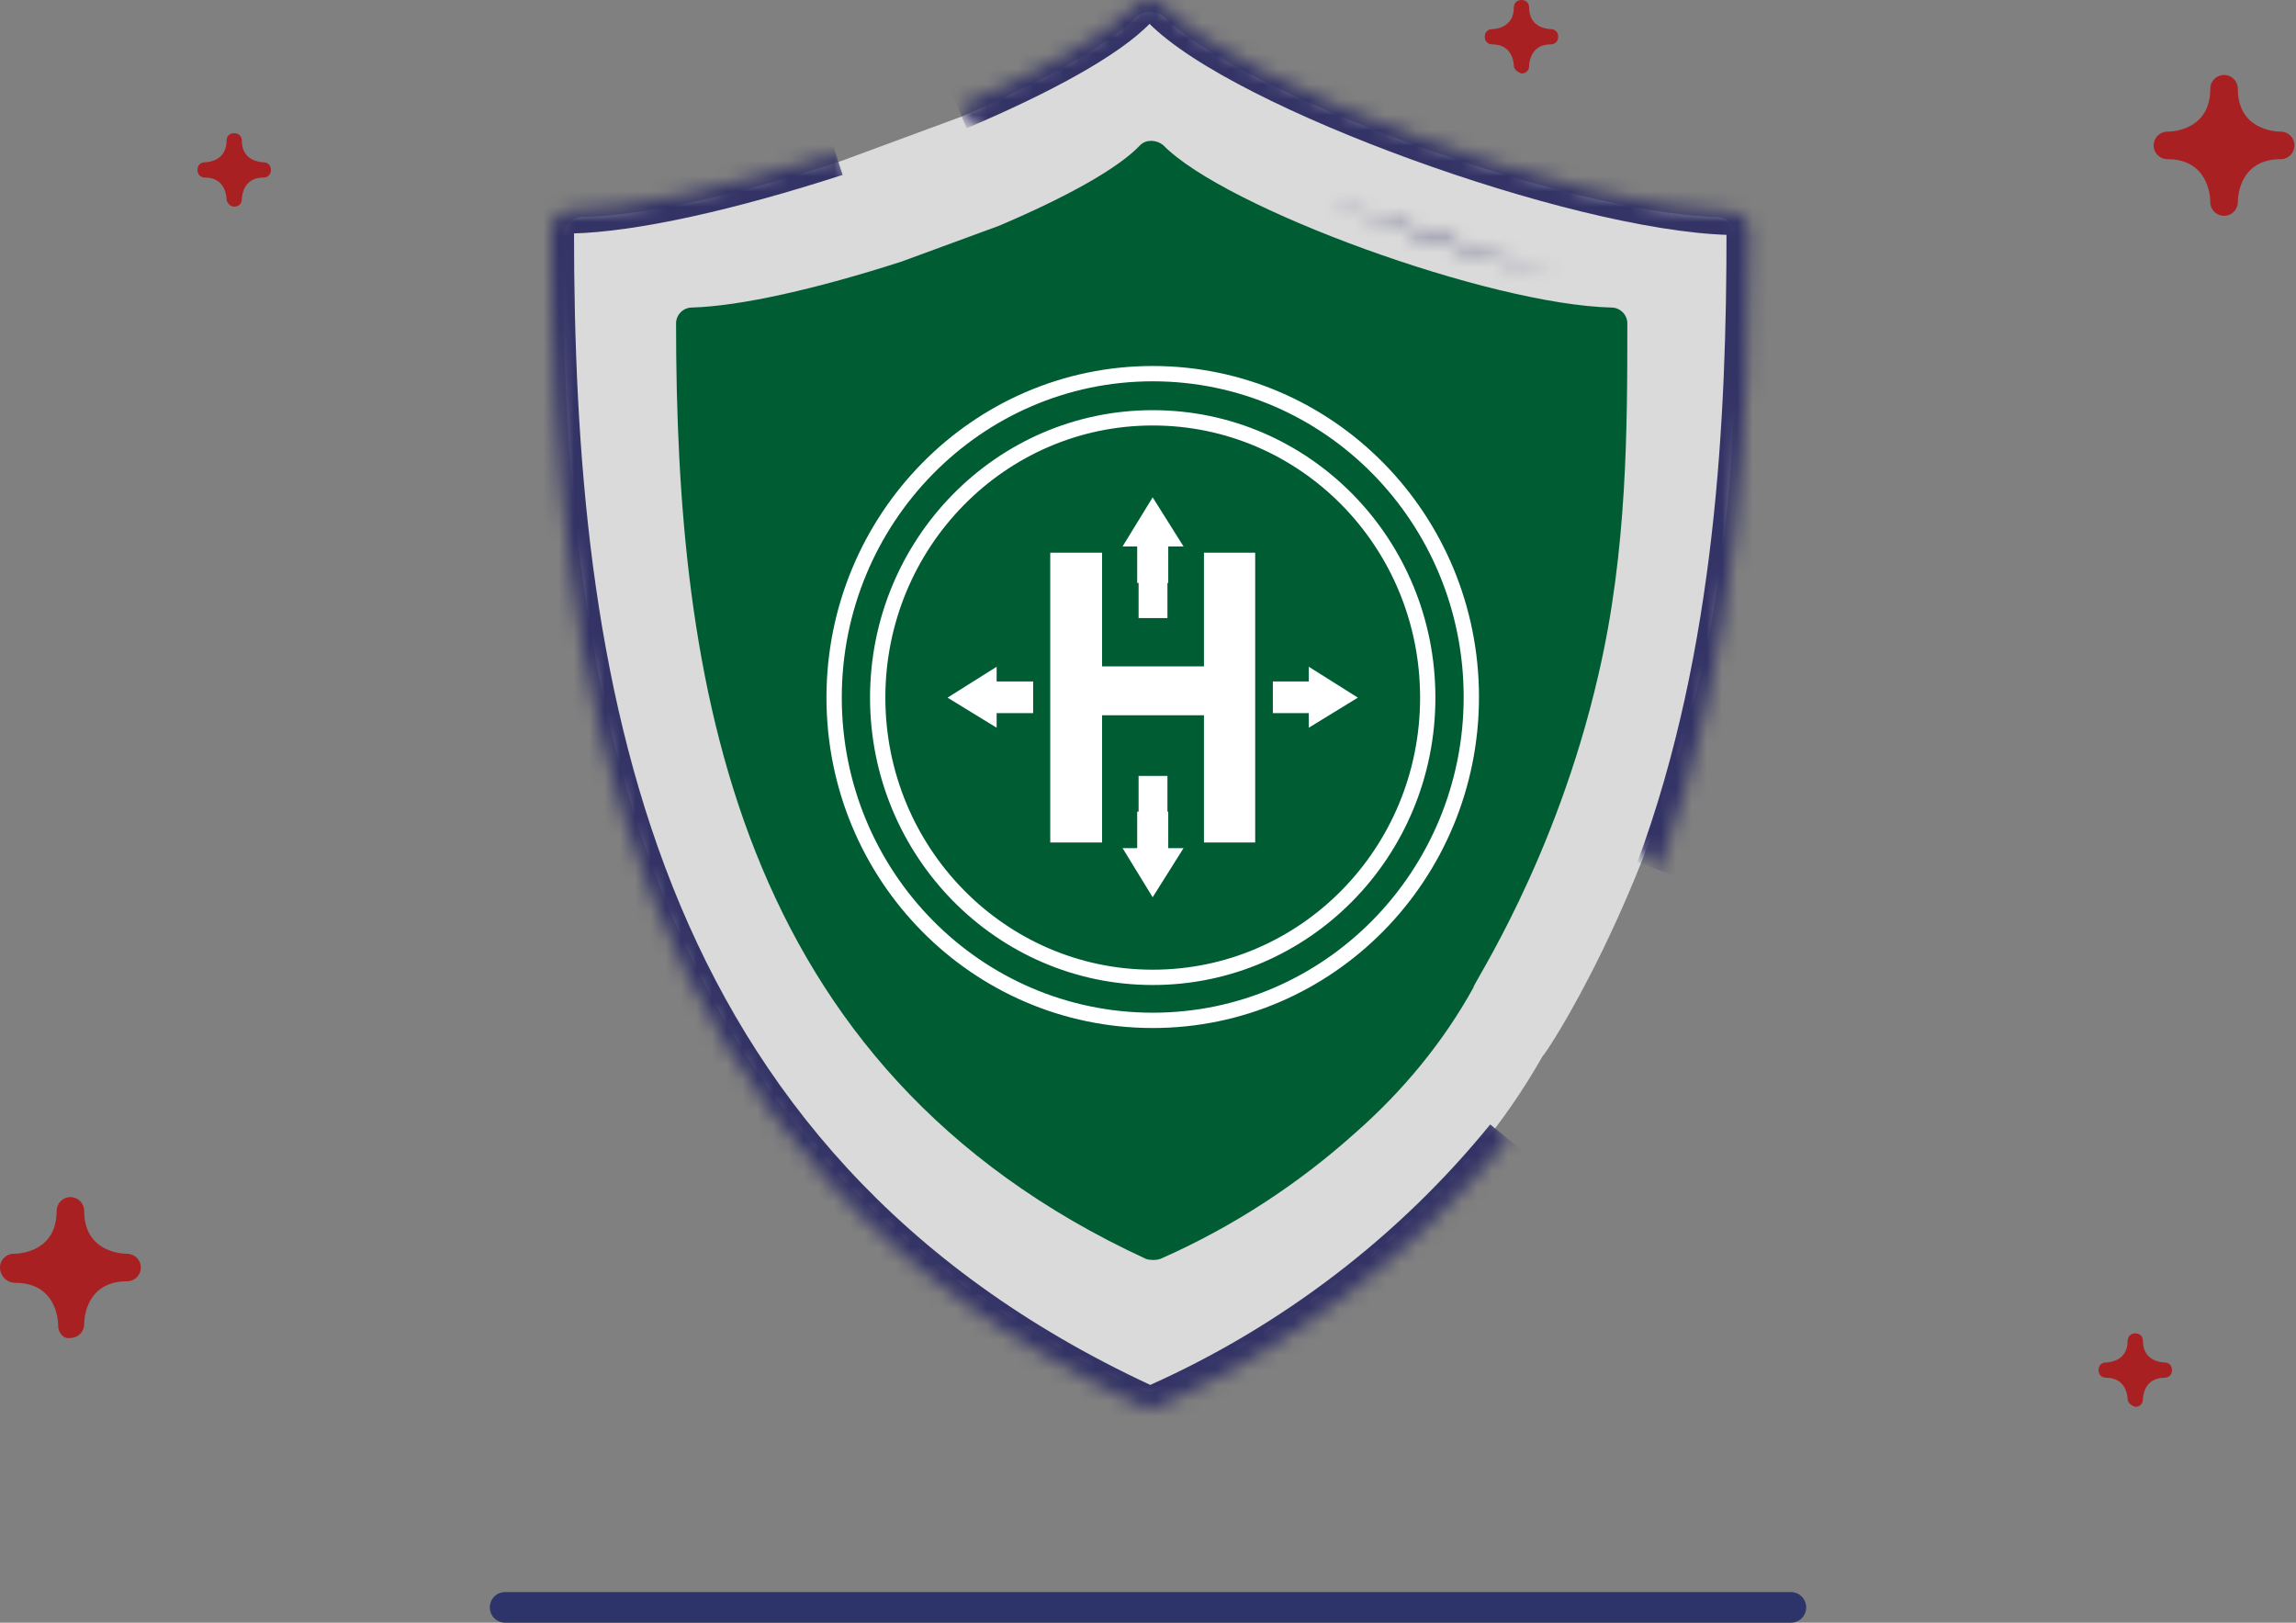 <svg width="150" height="106" viewBox="0 0 150 106" fill="none" xmlns="http://www.w3.org/2000/svg">
<rect x="0" y="0" width="150" height="106" fill="#808080" stroke="none"/>
<g clip-path="url(#clip0_1637_1078)">
<path d="M111.196 43.653C113.449 33.702 113.449 23.751 113.449 15.49C113.449 14.739 112.885 14.176 112.134 14.176C102.371 13.894 81.155 6.196 76.085 1.127C75.522 0.657 74.677 0.657 74.208 1.127C72.424 2.91 68.294 5.257 62.849 7.604L54.963 10.514C48.204 12.768 42.008 14.082 38.065 14.176C37.314 14.176 36.751 14.739 36.751 15.49C36.751 44.029 41.257 75.29 74.49 90.779C74.865 90.967 75.241 90.967 75.616 90.779C81.343 88.245 86.694 84.771 91.294 80.641C95.049 77.261 98.334 73.318 100.775 69C100.963 68.906 107.722 58.767 111.196 43.653Z" fill="#DADADA"/>
<path d="M104.437 44.028C106.315 35.955 106.315 27.881 106.315 21.122C106.315 20.559 105.845 20.09 105.282 20.09C97.302 19.902 80.029 13.612 75.992 9.481C75.523 9.106 74.866 9.106 74.49 9.481C73.082 10.983 69.703 12.861 65.29 14.739L58.907 17.085C53.368 18.869 48.392 19.996 45.201 20.09C44.637 20.09 44.168 20.559 44.168 21.122C44.168 44.31 47.829 69.751 74.866 82.236C75.147 82.33 75.523 82.33 75.805 82.236C80.498 80.171 84.817 77.355 88.572 73.975C91.67 71.253 94.298 68.061 96.27 64.493C96.082 64.493 101.621 56.326 104.437 44.028Z" fill="#005D33"/>
<mask id="path-3-inside-1_1637_1078" fill="white">
<path d="M101.713 18.071C96.644 16.757 91.762 15.161 86.975 13.284C86.224 12.908 102.37 18.259 101.713 18.071Z"/>
</mask>
<path d="M101.713 18.071L102.125 16.629L102.108 16.624L102.09 16.619L101.713 18.071ZM86.975 13.284L86.304 14.625L86.364 14.655L86.427 14.68L86.975 13.284ZM102.09 16.619C97.08 15.321 92.256 13.743 87.522 11.887L86.427 14.68C91.269 16.579 96.208 18.194 101.337 19.523L102.09 16.619ZM87.645 11.942C87.657 11.948 87.684 11.961 87.719 11.982C87.74 11.994 87.829 12.046 87.931 12.134C87.978 12.175 88.092 12.276 88.199 12.438C88.288 12.572 88.534 12.989 88.42 13.559C88.293 14.197 87.832 14.507 87.598 14.618C87.374 14.726 87.18 14.749 87.109 14.757C86.951 14.773 86.828 14.759 86.804 14.757C86.759 14.752 86.726 14.746 86.711 14.744C86.682 14.738 86.665 14.734 86.672 14.736C86.705 14.744 86.803 14.771 86.99 14.826C87.344 14.932 87.899 15.106 88.597 15.329C89.989 15.773 91.912 16.399 93.841 17.032C95.769 17.665 97.701 18.304 99.108 18.773C99.812 19.007 100.383 19.199 100.757 19.325C100.946 19.389 101.078 19.434 101.151 19.46C101.203 19.478 101.19 19.474 101.159 19.461C101.151 19.458 101.135 19.451 101.114 19.442C101.104 19.438 101.045 19.411 100.974 19.37C100.928 19.342 100.801 19.251 100.722 19.184C100.543 18.989 100.233 18.052 100.424 17.344C100.79 16.91 101.476 16.598 101.665 16.578C101.746 16.576 101.873 16.583 101.917 16.588C101.989 16.596 102.044 16.609 102.055 16.611C102.075 16.616 102.091 16.62 102.099 16.622C102.114 16.626 102.125 16.629 102.125 16.629L101.301 19.514C101.312 19.517 101.331 19.522 101.352 19.528C101.363 19.53 101.382 19.535 101.404 19.54C101.418 19.543 101.474 19.556 101.547 19.565C101.592 19.57 101.719 19.576 101.801 19.575C101.99 19.554 102.676 19.242 103.042 18.808C103.233 18.1 102.923 17.163 102.744 16.968C102.665 16.901 102.537 16.809 102.491 16.782C102.419 16.739 102.358 16.712 102.347 16.707C102.324 16.697 102.305 16.689 102.295 16.685C102.241 16.663 102.174 16.64 102.145 16.629C102.054 16.597 101.907 16.547 101.719 16.483C101.338 16.355 100.761 16.161 100.056 15.927C98.644 15.456 96.709 14.816 94.777 14.182C92.845 13.548 90.913 12.918 89.509 12.471C88.809 12.247 88.231 12.066 87.849 11.952C87.667 11.898 87.496 11.848 87.375 11.819C87.343 11.812 87.296 11.801 87.243 11.791C87.216 11.786 87.173 11.779 87.12 11.774C87.088 11.77 86.958 11.756 86.796 11.773C86.724 11.781 86.528 11.805 86.303 11.912C86.068 12.025 85.605 12.335 85.478 12.974C85.364 13.544 85.61 13.963 85.701 14.099C85.809 14.261 85.924 14.364 85.972 14.406C86.078 14.497 86.173 14.553 86.201 14.57C86.244 14.595 86.281 14.614 86.304 14.625L87.645 11.942Z" fill="#333366" mask="url(#path-3-inside-1_1637_1078)"/>
<mask id="path-5-inside-2_1637_1078" fill="white">
<path d="M103.216 67.921C104.061 66.512 104.906 65.01 105.657 63.508L103.216 67.921Z"/>
</mask>
<path d="M104.502 68.692C105.361 67.26 106.226 65.724 106.998 64.179L104.315 62.837C103.585 64.297 102.76 65.764 101.93 67.149L104.502 68.692Z" fill="#333366" mask="url(#path-5-inside-2_1637_1078)"/>
<mask id="path-7-inside-3_1637_1078" fill="white">
<path d="M108.379 56.843C113.637 42.667 114.294 27.084 114.294 15.161C114.294 14.41 113.73 13.847 112.979 13.847C102.935 13.565 81.249 5.68 76.086 0.422C75.522 -0.141 74.677 -0.141 74.114 0.422C72.331 2.3 68.106 4.647 62.567 6.994"/>
</mask>
<path d="M112.979 13.847L112.937 15.346L112.958 15.347H112.979V13.847ZM76.086 0.422L77.156 -0.629L77.146 -0.638L76.086 0.422ZM74.114 0.422L73.054 -0.638L73.04 -0.625L73.027 -0.611L74.114 0.422ZM109.786 57.364C115.142 42.923 115.794 27.11 115.794 15.161H112.794C112.794 27.057 112.131 42.412 106.973 56.321L109.786 57.364ZM115.794 15.161C115.794 13.582 114.559 12.347 112.979 12.347V15.347C112.979 15.347 112.978 15.347 112.976 15.347C112.974 15.347 112.971 15.346 112.967 15.345C112.959 15.344 112.948 15.341 112.936 15.336C112.91 15.325 112.882 15.308 112.858 15.283C112.833 15.258 112.815 15.231 112.805 15.205C112.8 15.192 112.797 15.182 112.795 15.174C112.795 15.17 112.794 15.167 112.794 15.164C112.794 15.162 112.794 15.161 112.794 15.161H115.794ZM113.021 12.348C108.247 12.214 100.499 10.241 93.215 7.591C89.597 6.275 86.146 4.811 83.296 3.361C80.406 1.891 78.267 0.503 77.156 -0.629L75.016 1.474C76.486 2.971 78.994 4.539 81.936 6.035C84.918 7.552 88.485 9.063 92.189 10.41C99.55 13.088 107.667 15.198 112.937 15.346L113.021 12.348ZM77.146 -0.638C75.997 -1.787 74.203 -1.787 73.054 -0.638L75.175 1.483C75.182 1.476 75.179 1.481 75.163 1.488C75.147 1.495 75.125 1.5 75.1 1.5C75.075 1.5 75.053 1.495 75.037 1.488C75.021 1.481 75.018 1.476 75.025 1.483L77.146 -0.638ZM73.027 -0.611C72.291 0.164 70.945 1.133 69.011 2.226C67.103 3.305 64.717 4.454 61.982 5.613L63.153 8.375C65.957 7.187 68.452 5.989 70.487 4.838C72.496 3.702 74.154 2.558 75.202 1.456L73.027 -0.611Z" fill="#333366" mask="url(#path-7-inside-3_1637_1078)"/>
<mask id="path-9-inside-4_1637_1078" fill="white">
<path d="M54.588 9.998C47.641 12.251 41.351 13.659 37.314 13.753C36.563 13.753 36 14.411 36 15.068C36 44.17 40.6 76.088 74.584 91.859C74.959 92.047 75.335 92.047 75.71 91.859C84.534 87.916 92.42 81.908 98.522 74.398"/>
</mask>
<path d="M37.314 13.753V15.253H37.332L37.349 15.253L37.314 13.753ZM74.584 91.859L75.254 90.518L75.235 90.508L75.215 90.499L74.584 91.859ZM75.71 91.859L75.098 90.49L75.068 90.503L75.039 90.518L75.71 91.859ZM54.125 8.571C47.211 10.814 41.091 12.165 37.279 12.254L37.349 15.253C41.611 15.154 48.071 13.689 55.05 11.425L54.125 8.571ZM37.314 12.253C35.667 12.253 34.5 13.652 34.5 15.068H37.5C37.5 15.117 37.49 15.149 37.483 15.165C37.477 15.18 37.469 15.191 37.462 15.199C37.446 15.216 37.394 15.253 37.314 15.253V12.253ZM34.5 15.068C34.5 44.238 39.093 77.042 73.952 93.22L75.215 90.499C42.107 75.133 37.5 44.101 37.5 15.068H34.5ZM73.913 93.201C74.71 93.6 75.583 93.6 76.381 93.201L75.039 90.518C75.035 90.52 75.075 90.5 75.147 90.5C75.218 90.5 75.259 90.52 75.254 90.518L73.913 93.201ZM76.322 93.229C85.358 89.191 93.434 83.039 99.686 75.344L97.358 73.452C91.406 80.777 83.711 86.641 75.098 90.49L76.322 93.229Z" fill="#333366" mask="url(#path-9-inside-4_1637_1078)"/>
<path d="M75.309 24.408C86.812 24.408 96.123 33.873 96.123 45.53C96.123 57.188 86.812 66.653 75.309 66.653C63.805 66.653 54.494 57.227 54.494 45.569C54.494 33.911 63.805 24.408 75.309 24.408ZM75.309 27.294C85.235 27.294 93.276 35.45 93.276 45.569C93.276 55.688 85.235 63.844 75.309 63.844C65.382 63.844 57.341 55.649 57.341 45.569C57.341 35.489 65.382 27.294 75.309 27.294Z" stroke="white" stroke-miterlimit="22.926"/>
<path d="M68.614 55.034V36.104H72V43.53H78.656V36.104H82.003V55.034H78.656V46.723H72V55.034H68.614Z" fill="white"/>
<path d="M76.039 37.797V35.411H76.808L75.308 33.026L73.846 35.411H74.577V37.797H76.039Z" fill="white" stroke="white" stroke-width="0.567" stroke-miterlimit="22.926"/>
<path fill-rule="evenodd" clip-rule="evenodd" d="M74.385 35.181H76.27V40.375H74.385V35.181Z" fill="white"/>
<path d="M76.039 53.302V55.688H76.808L75.308 58.073L73.846 55.688H74.577V53.302H76.039Z" fill="white" stroke="white" stroke-width="0.567" stroke-miterlimit="22.926"/>
<path fill-rule="evenodd" clip-rule="evenodd" d="M74.385 55.919H76.27V50.686H74.385V55.919Z" fill="white"/>
<path d="M83.441 44.799H85.788V44.068L88.174 45.569L85.788 47.031V46.3H83.441V44.799Z" fill="white" stroke="white" stroke-width="0.567" stroke-miterlimit="22.926"/>
<path d="M67.213 44.799H64.828V44.068L62.442 45.569L64.828 47.031V46.3H67.213V44.799Z" fill="white" stroke="white" stroke-width="0.567" stroke-miterlimit="22.926"/>
<path d="M144.4 13.199C144.4 12.699 144.2 10.399 141.6 10.399C141.1 10.399 140.7 9.999 140.7 9.499C140.7 8.999 141.1 8.599 141.6 8.599C142.1 8.599 144.4 8.399 144.4 5.799C144.4 5.299 144.8 4.899 145.3 4.899C145.8 4.899 146.2 5.299 146.2 5.799C146.2 8.399 148.5 8.599 149 8.599C149.5 8.599 149.9 8.999 149.9 9.499C149.9 9.999 149.5 10.399 149 10.399C146.4 10.399 146.2 12.699 146.2 13.199C146.2 13.699 145.8 14.099 145.3 14.099C144.8 14.099 144.4 13.699 144.4 13.199Z" fill="#A92023"/>
<path d="M98.9 4.3C98.9 4.1 98.8 2.9 97.5 2.9C97.2 2.9 97 2.7 97 2.4C97 2.1 97.2 1.9 97.5 1.9C97.7 1.9 98.9 1.8 98.9 0.5C98.9 0.2 99.1 0 99.4 0C99.7 0 99.9 0.2 99.9 0.5C99.9 1.8 101.1 1.9 101.3 1.9C101.6 1.9 101.8 2.1 101.8 2.4C101.8 2.7 101.6 2.9 101.3 2.9C100 2.9 99.9 4.1 99.9 4.3C99.9 4.6 99.7 4.8 99.4 4.8C99.1 4.7 98.9 4.5 98.9 4.3Z" fill="#A92023"/>
<path d="M14.8 12.999C14.8 12.799 14.7 11.599 13.4 11.599C13.1 11.599 12.9 11.399 12.9 11.099C12.9 10.799 13.1 10.599 13.4 10.599C13.6 10.599 14.8 10.499 14.8 9.199C14.8 8.899 15 8.699 15.3 8.699C15.6 8.699 15.8 8.899 15.8 9.199C15.8 10.499 17 10.599 17.2 10.599C17.5 10.599 17.7 10.799 17.7 11.099C17.7 11.399 17.5 11.599 17.2 11.599C15.9 11.599 15.8 12.799 15.8 12.999C15.8 13.299 15.6 13.499 15.3 13.499C15 13.499 14.8 13.199 14.8 12.999Z" fill="#A92023"/>
<path d="M3.8 86.6C3.8 86.1 3.6 83.8 1 83.8C0.4 83.8 0 83.3 0 82.8C0 82.3 0.4 81.9 0.9 81.9C1.4 81.9 3.7 81.7 3.7 79.1C3.7 78.6 4.1 78.2 4.6 78.2C5.1 78.2 5.5 78.6 5.5 79.1C5.5 81.7 7.8 81.9 8.3 81.9C8.8 81.9 9.2 82.3 9.2 82.8C9.2 83.3 8.8 83.7 8.3 83.7C5.7 83.7 5.5 86 5.5 86.5C5.5 87 5.1 87.4 4.6 87.4C4.2 87.5 3.8 87.1 3.8 86.6Z" fill="#A92023"/>
<path d="M139 91.4C139 91.2 138.9 90 137.6 90C137.3 90 137.1 89.8 137.1 89.5C137.1 89.2 137.3 89 137.6 89C137.8 89 139 88.9 139 87.6C139 87.3 139.2 87.1 139.5 87.1C139.8 87.1 140 87.3 140 87.6C140 88.9 141.2 89 141.4 89C141.7 89 141.9 89.2 141.9 89.5C141.9 89.8 141.7 90 141.4 90C140.1 90 140 91.2 140 91.4C140 91.7 139.8 91.9 139.5 91.9C139.2 91.8 139 91.6 139 91.4Z" fill="#A92023"/>
<path d="M33 105H117" stroke="#2D346A" stroke-width="2" stroke-miterlimit="10" stroke-linecap="round"/>
</g>
<defs>
<clipPath id="clip0_1637_1078">
<rect width="150" height="106" fill="white"/>
</clipPath>
</defs>
</svg>

